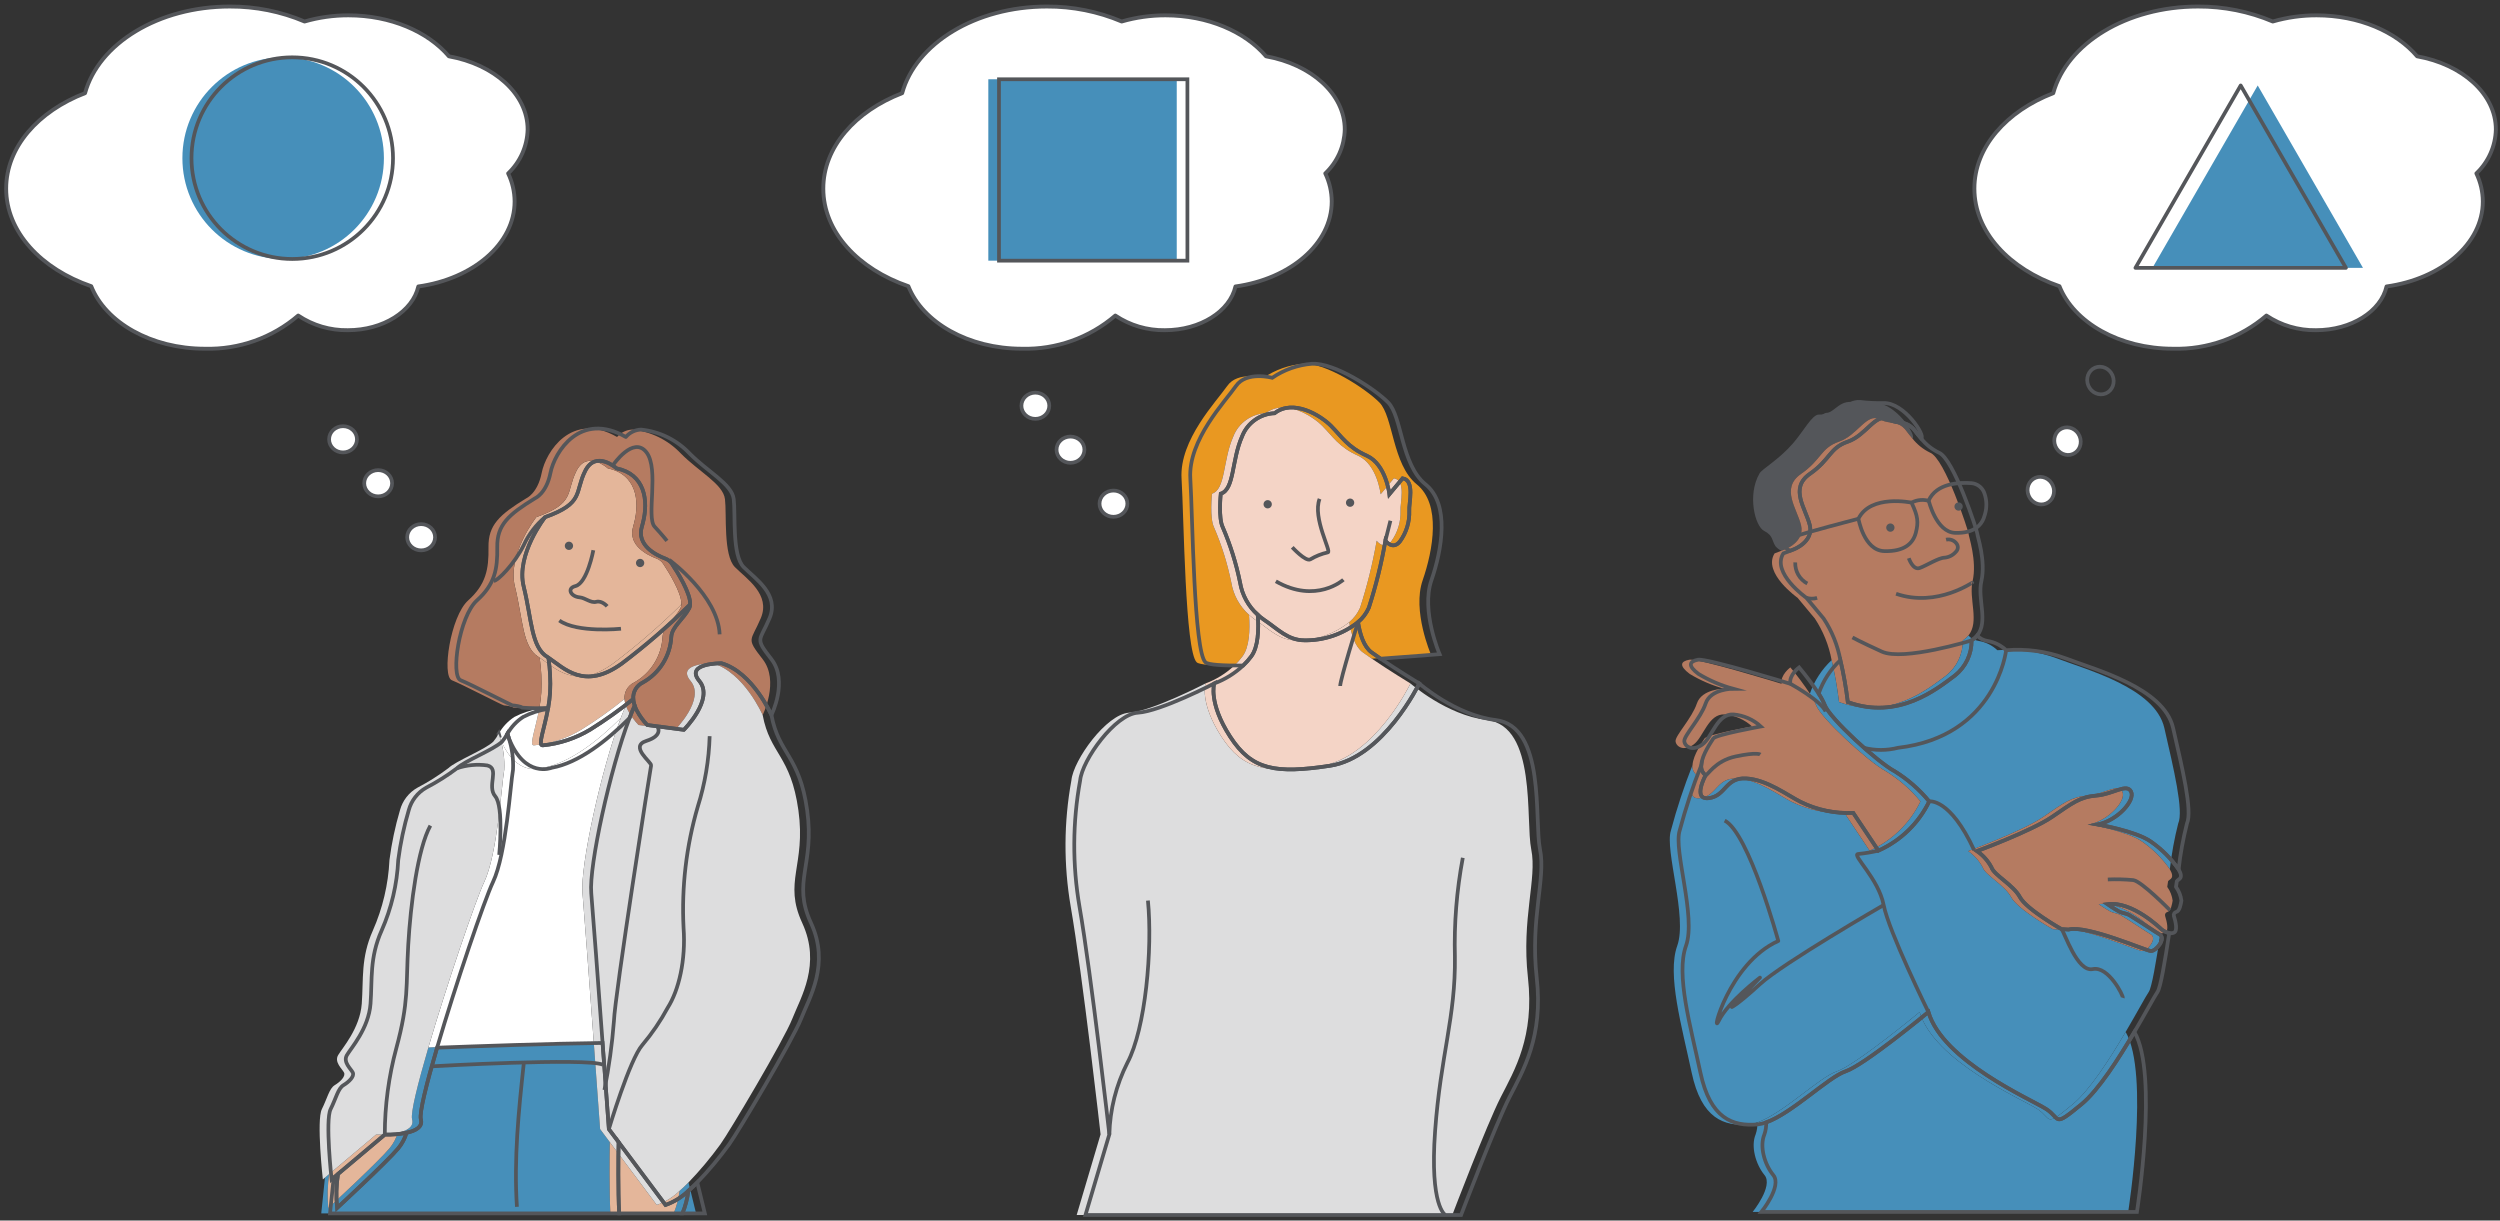 <svg width="424" height="207" viewBox="0 0 424 207" fill="none" xmlns="http://www.w3.org/2000/svg">
<rect x="0" y="0" width="424" height="207" fill="#333333" stroke="none"/>
<g clip-path="url(#clip0_2605_3126)">
<path d="M305.455 89.073C304.772 86.24 301.94 82.82 305.455 80.377C308.971 77.934 308.775 75.98 311.9 74.905C315.025 73.83 316.587 70.02 318.736 71.094C319.34 71.412 320.003 71.604 320.683 71.656C321.181 71.675 321.667 71.805 322.109 72.035C322.55 72.265 322.935 72.59 323.236 72.987C323.556 73.421 323.938 73.903 324.353 74.378C325.142 73.915 321.468 68.243 317.955 68.359C316.617 68.386 315.279 68.321 313.951 68.163C311.51 68.065 311.119 70.41 308.482 70.313C307.354 70.271 305.9 73.111 304.088 75.198C301.667 77.988 298.86 79.529 298.424 80.279C296.306 83.928 297.643 89.269 299.206 90.05C300.768 90.832 300.475 91.712 301.159 92.689C301.433 92.989 301.762 93.233 302.128 93.408L302.721 93.177C302.721 93.177 306.139 91.907 305.455 89.073Z" fill="#54565A"/>
<path d="M334.555 98.551C335.336 95.131 333.871 90.93 333.871 90.539C333.871 90.148 329.868 77.739 327.329 76.762C326.17 76.201 325.153 75.386 324.353 74.378C323.938 73.903 323.556 73.421 323.236 72.986C322.935 72.59 322.55 72.265 322.109 72.035C321.667 71.805 321.181 71.675 320.683 71.656C320.003 71.603 319.34 71.412 318.736 71.094C316.587 70.019 315.025 73.83 311.9 74.905C308.775 75.98 308.971 77.934 305.455 80.377C301.94 82.82 304.772 86.24 305.455 89.073C306.139 91.907 302.721 93.177 302.721 93.177L302.128 93.408L300.963 93.861C298.913 97.183 304.869 101.385 304.869 101.385L307.799 104.902C309.211 107.04 310.178 109.44 310.643 111.96C311.194 114.305 311.613 116.679 311.9 119.071C320.493 122.197 327.036 116.823 330.063 114.576C330.96 113.866 331.682 112.96 332.173 111.926C332.664 110.893 332.911 109.76 332.895 108.616C333.25 108.394 333.568 108.116 333.835 107.793C335.77 105.454 333.863 101.582 334.555 98.551Z" fill="#B57B61"/>
<path d="M351.546 187.273C346.566 191.377 348.128 189.716 345.492 188.055C342.855 186.394 328.012 179.945 325.571 171.639C325.571 171.639 314.732 180.629 311.51 181.704C308.611 182.67 302.402 188.837 298.055 190.356C298.085 191.049 297.983 191.741 297.755 192.395C296.912 194.418 297.755 197.453 299.271 199.307C300.787 201.162 297.249 205.546 297.249 205.546H360.939C360.939 205.546 364.639 182.145 360.51 175.015C357.877 179.495 354.433 184.894 351.546 187.273Z" fill="#468FBA"/>
<path d="M367.072 123.468C365.51 116.628 353.89 113.599 348.812 111.645C345.598 110.463 342.166 109.996 338.754 110.277C337.892 109.455 336.804 108.91 335.629 108.713C334.945 108.615 334.314 108.291 333.835 107.793C333.568 108.116 333.25 108.394 332.895 108.616C332.911 109.76 332.664 110.892 332.173 111.926C331.682 112.96 330.96 113.866 330.063 114.576C327.036 116.823 320.493 122.197 311.9 119.071C311.613 116.679 311.194 114.305 310.643 111.96C308.971 113.523 307.706 115.473 306.96 117.639C307.37 118.254 307.718 118.908 308.001 119.591C308.836 121.818 316.902 129.24 319.869 130.817C322.081 132.186 324.055 133.91 325.71 135.919C323.913 139.635 320.858 142.593 317.087 144.269L312.822 137.867C309.747 138.01 306.685 137.372 303.922 136.012C301.697 134.899 298.174 132.208 294.651 132.023C291.127 131.837 291.22 134.991 288.346 135.363C285.472 135.734 287.79 131.466 287.79 131.466C287.522 131.273 287.312 131.011 287.183 130.707C287.053 130.403 287.009 130.07 287.055 129.743C285.615 133.374 284.39 137.086 283.386 140.86C282.312 144.182 286.218 155.517 284.461 160.403C282.703 165.288 285.242 174.082 286.902 181.899C288.562 189.716 292.37 191.084 296.667 190.693C297.141 190.637 297.607 190.524 298.055 190.356C302.402 188.837 308.611 182.67 311.51 181.704C314.732 180.629 325.571 171.639 325.571 171.639C328.012 179.945 342.855 186.394 345.492 188.055C348.128 189.716 346.566 191.377 351.546 187.273C354.433 184.894 357.877 179.495 360.51 175.014C362.419 171.766 363.902 169 364.436 168.219C364.935 167.49 365.661 163.253 366.416 158.253C365.92 158.136 365.458 157.905 365.066 157.578C365.066 157.578 360.168 152.751 355.938 153.345C355.938 153.345 357.103 154.157 357.942 154.607C358.38 154.843 359.17 154.912 359.648 155.202C361.727 156.463 364.058 158.069 364.77 158.469C365.957 159.138 364.176 161.365 363.285 161.291C362.395 161.217 352.45 156.835 349.332 157.652L348.145 157.578C348.145 157.578 342.208 154.236 341.094 152.157C339.981 150.077 336.716 148.444 336.27 147.107C335.685 146.001 334.842 145.054 333.811 144.345C333.811 144.345 343.024 140.943 346.512 138.567C350 136.19 351.262 135.15 354.082 134.928C356.903 134.705 359.203 132.774 359.945 134.259C360.688 135.745 357.645 139.161 354.305 139.829C354.305 139.829 360.762 140.943 363.285 142.725C365.124 144.002 366.721 145.595 368.003 147.43C368.3 144.821 368.772 142.234 369.416 139.688C370.393 137.538 368.635 130.307 367.072 123.468Z" fill="#468FBA"/>
<path d="M367.588 150.457C367.577 150.439 367.576 150.419 367.567 150.401C367.613 150.083 367.658 149.77 367.704 149.459C367.732 149.422 367.762 149.387 367.796 149.356C367.907 149.271 368.036 149.166 368.184 149.038C368.544 148.725 368.418 148.139 368.003 147.43C366.721 145.595 365.124 144.002 363.285 142.725C360.762 140.943 354.305 139.829 354.305 139.829C357.645 139.161 360.688 135.745 359.946 134.259C359.203 132.774 356.903 134.705 354.083 134.928C351.262 135.151 350.001 136.19 346.512 138.567C343.024 140.943 333.812 144.345 333.812 144.345C334.842 145.054 335.686 146.001 336.27 147.107C336.716 148.444 339.981 150.078 341.095 152.157C342.208 154.236 348.145 157.578 348.145 157.578L349.333 157.652C352.45 156.835 362.395 161.217 363.285 161.291C364.176 161.366 365.957 159.138 364.77 158.469C364.059 158.069 361.728 156.463 359.649 155.202C359.17 154.912 358.38 154.843 357.942 154.608C357.103 154.157 355.938 153.345 355.938 153.345C360.168 152.751 365.067 157.578 365.067 157.578C365.458 157.905 365.92 158.137 366.417 158.253C366.686 158.31 366.966 158.282 367.219 158.172C367.869 157.872 367.508 156.324 367.204 155.346C367.183 155.276 367.176 155.202 367.185 155.13C367.193 155.057 367.217 154.987 367.253 154.923C367.29 154.86 367.339 154.805 367.397 154.761C367.456 154.717 367.523 154.686 367.594 154.669C368.207 154.5 368.366 153.382 368.481 152.751C368.379 151.924 368.072 151.135 367.588 150.457Z" fill="#B57B61"/>
<path d="M319.868 130.817C316.902 129.24 308.836 121.818 308.001 119.591C307.718 118.908 307.37 118.254 306.96 117.639C305.939 116.095 304.832 114.61 303.644 113.19C303.644 113.19 301.882 114.489 302.16 115.973C302.16 115.973 287.975 111.613 286.491 111.891C285.008 112.169 284.73 112.912 286.584 114.303C288.406 115.405 290.372 116.248 292.425 116.808C292.425 116.808 288.624 116.808 287.789 119.313C286.955 121.818 284.081 124.786 284.174 125.714C284.266 126.642 285.564 127.477 287.233 126.271C288.902 125.065 289.736 120.983 292.518 121.168C294.245 121.32 295.875 122.037 297.154 123.209C297.154 123.209 289.458 124.601 289.087 125.25C288.82 125.718 287.165 127.967 287.055 129.743C287.009 130.07 287.053 130.403 287.183 130.707C287.312 131.011 287.522 131.273 287.79 131.466C287.79 131.466 285.472 135.734 288.346 135.363C291.22 134.991 291.127 131.837 294.65 132.023C298.173 132.208 301.697 134.899 303.922 136.012C306.685 137.372 309.746 138.01 312.822 137.867L317.087 144.269C320.857 142.593 323.912 139.635 325.709 135.919C324.055 133.91 322.081 132.186 319.868 130.817Z" fill="#B57B61"/>
<path d="M306.941 89.073C306.258 86.24 303.426 82.82 306.941 80.377C310.456 77.934 310.261 75.98 313.386 74.905C316.511 73.83 318.073 70.02 320.221 71.094C320.826 71.412 321.489 71.603 322.169 71.656C322.666 71.675 323.153 71.805 323.594 72.035C324.036 72.265 324.421 72.59 324.721 72.987C325.042 73.421 325.424 73.903 325.839 74.378C326.628 73.915 322.954 68.243 319.44 68.359C318.103 68.386 316.765 68.321 315.437 68.163C312.995 68.065 312.605 70.41 309.968 70.313C308.84 70.271 307.386 73.111 305.574 75.198C303.153 77.988 299.687 79.441 299.91 80.279C300.301 81.745 299.129 89.269 300.692 90.05C302.254 90.832 301.961 91.712 302.645 92.689C302.918 92.989 303.248 93.233 303.614 93.408L304.207 93.177C304.207 93.177 307.625 91.907 306.941 89.073Z" stroke="#54565A" stroke-width="0.634" stroke-miterlimit="10"/>
<path d="M336.041 98.551C336.822 95.131 335.357 90.93 335.357 90.539C335.357 90.148 331.354 77.739 328.815 76.762C327.656 76.201 326.639 75.386 325.839 74.378C325.424 73.903 325.042 73.421 324.721 72.986C324.421 72.59 324.036 72.265 323.594 72.035C323.153 71.805 322.666 71.675 322.169 71.656C321.488 71.603 320.826 71.412 320.221 71.094C318.073 70.019 316.511 73.83 313.386 74.905C310.261 75.98 310.456 77.934 306.941 80.377C303.426 82.82 306.258 86.24 306.941 89.073C307.625 91.907 304.207 93.177 304.207 93.177L303.614 93.408L302.449 93.861C300.398 97.183 306.355 101.385 306.355 101.385L309.285 104.902C310.697 107.04 311.664 109.44 312.129 111.96C312.68 114.305 313.099 116.679 313.386 119.071C321.979 122.197 328.522 116.823 331.549 114.576C332.446 113.866 333.168 112.96 333.659 111.926C334.15 110.893 334.397 109.76 334.381 108.616C334.736 108.394 335.054 108.116 335.32 107.793C337.255 105.454 335.348 101.582 336.041 98.551Z" stroke="#54565A" stroke-width="0.634" stroke-miterlimit="10"/>
<path d="M353.032 187.273C348.052 191.377 349.614 189.716 346.978 188.055C344.341 186.394 329.498 179.945 327.057 171.639C327.057 171.639 316.218 180.629 312.995 181.704C310.097 182.67 303.888 188.837 299.541 190.356C299.571 191.049 299.469 191.741 299.24 192.395C298.398 194.418 299.24 197.453 300.757 199.307C302.273 201.162 298.735 205.546 298.735 205.546H362.424C362.424 205.546 366.125 182.145 361.996 175.015C359.363 179.495 355.919 184.894 353.032 187.273Z" stroke="#54565A" stroke-width="0.634" stroke-miterlimit="10"/>
<path d="M368.558 123.468C366.995 116.628 355.375 113.599 350.297 111.645C347.084 110.463 343.652 109.996 340.239 110.277C339.377 109.455 338.289 108.91 337.115 108.713C336.431 108.615 335.799 108.291 335.32 107.793C335.053 108.116 334.736 108.394 334.38 108.616C334.397 109.76 334.15 110.892 333.659 111.926C333.168 112.96 332.446 113.866 331.548 114.576C328.521 116.823 321.979 122.197 313.386 119.071C313.099 116.679 312.679 114.305 312.129 111.96C310.456 113.523 309.191 115.473 308.446 117.639C308.855 118.254 309.204 118.908 309.487 119.591C310.321 121.818 318.387 129.24 321.354 130.817C323.567 132.186 325.54 133.91 327.195 135.919C325.398 139.635 322.343 142.593 318.573 144.269L314.308 137.867C311.232 138.01 308.17 137.372 305.407 136.012C303.182 134.899 299.659 132.208 296.136 132.023C292.613 131.837 292.705 134.991 289.831 135.363C286.957 135.734 289.275 131.466 289.275 131.466C289.007 131.273 288.798 131.011 288.668 130.707C288.539 130.403 288.494 130.07 288.54 129.743C287.101 133.374 285.876 137.086 284.872 140.86C283.798 144.182 287.704 155.517 285.946 160.403C284.188 165.288 286.727 174.082 288.387 181.899C290.047 189.716 293.856 191.084 298.152 190.693C298.627 190.637 299.093 190.524 299.54 190.356C303.887 188.837 310.097 182.67 312.995 181.704C316.217 180.629 327.057 171.639 327.057 171.639C329.498 179.945 344.341 186.394 346.977 188.055C349.614 189.716 348.051 191.377 353.031 187.273C355.919 184.894 359.362 179.495 361.995 175.015C363.904 171.766 365.388 169 365.921 168.22C366.42 167.49 367.146 163.253 367.902 158.253C367.405 158.137 366.943 157.905 366.552 157.578C366.552 157.578 361.653 152.751 357.423 153.345C357.423 153.345 358.588 154.157 359.427 154.608C359.866 154.843 360.656 154.912 361.134 155.202C363.213 156.463 365.544 158.069 366.255 158.469C367.443 159.138 365.661 161.366 364.771 161.291C363.88 161.217 353.935 156.835 350.818 157.652L349.63 157.578C349.63 157.578 343.693 154.236 342.58 152.157C341.467 150.078 338.201 148.444 337.756 147.107C337.171 146.001 336.327 145.054 335.297 144.345C335.297 144.345 344.509 140.943 347.998 138.567C351.486 136.19 352.747 135.151 355.568 134.928C358.388 134.705 360.689 132.774 361.431 134.259C362.173 135.745 359.13 139.161 355.79 139.829C355.79 139.829 362.247 140.943 364.771 142.725C366.609 144.002 368.206 145.595 369.488 147.43C369.786 144.821 370.258 142.234 370.901 139.688C371.878 137.538 370.12 130.307 368.558 123.468Z" stroke="#54565A" stroke-width="0.634" stroke-miterlimit="10"/>
<path d="M369.073 150.457C369.062 150.439 369.061 150.419 369.052 150.401C369.098 150.083 369.144 149.77 369.189 149.459C369.217 149.422 369.248 149.387 369.281 149.356C369.393 149.271 369.521 149.166 369.669 149.038C370.029 148.725 369.903 148.139 369.488 147.43C368.206 145.595 366.609 144.002 364.771 142.725C362.247 140.943 355.79 139.829 355.79 139.829C359.13 139.161 362.173 135.745 361.431 134.259C360.689 132.774 358.388 134.705 355.568 134.928C352.748 135.151 351.486 136.19 347.998 138.567C344.51 140.943 335.297 144.345 335.297 144.345C336.327 145.054 337.171 146.001 337.756 147.107C338.201 148.444 341.467 150.078 342.58 152.157C343.693 154.236 349.63 157.578 349.63 157.578L350.818 157.652C353.935 156.835 363.88 161.217 364.771 161.291C365.661 161.366 367.443 159.138 366.255 158.469C365.544 158.069 363.213 156.463 361.134 155.202C360.656 154.912 359.866 154.843 359.427 154.608C358.588 154.157 357.423 153.345 357.423 153.345C361.654 152.751 366.552 157.578 366.552 157.578C366.943 157.905 367.406 158.137 367.902 158.253C368.171 158.31 368.452 158.282 368.704 158.172C369.354 157.872 368.994 156.324 368.689 155.346C368.668 155.276 368.662 155.202 368.67 155.13C368.679 155.057 368.702 154.987 368.738 154.923C368.775 154.86 368.824 154.805 368.883 154.761C368.941 154.717 369.008 154.686 369.079 154.669C369.692 154.5 369.851 153.382 369.966 152.751C369.864 151.924 369.557 151.135 369.073 150.457V150.457Z" stroke="#54565A" stroke-width="0.634" stroke-miterlimit="10"/>
<path d="M321.354 130.817C318.388 129.24 310.321 121.818 309.487 119.591C309.204 118.908 308.855 118.254 308.446 117.639C307.425 116.095 306.317 114.61 305.129 113.19C305.129 113.19 303.368 114.489 303.646 115.973C303.646 115.973 289.461 111.613 287.977 111.891C286.494 112.169 286.216 112.912 288.07 114.303C289.892 115.405 291.857 116.248 293.911 116.808C293.911 116.808 290.11 116.808 289.275 119.313C288.441 121.818 285.567 124.786 285.659 125.714C285.752 126.642 287.05 127.477 288.719 126.271C290.388 125.065 291.222 120.983 294.004 121.168C295.731 121.32 297.361 122.037 298.639 123.209C298.639 123.209 290.944 124.601 290.573 125.25C290.306 125.718 288.651 127.967 288.541 129.743C288.495 130.07 288.539 130.403 288.668 130.707C288.798 131.011 289.008 131.273 289.275 131.466C289.275 131.466 286.957 135.734 289.832 135.363C292.706 134.991 292.613 131.837 296.136 132.023C299.659 132.208 303.182 134.899 305.408 136.012C308.17 137.372 311.232 138.01 314.308 137.867L318.573 144.269C322.343 142.593 325.398 139.635 327.195 135.919C325.54 133.91 323.567 132.186 321.354 130.817Z" stroke="#54565A" stroke-width="0.634" stroke-miterlimit="10"/>
<path d="M323.731 94.671C323.731 94.671 324.423 96.749 325.577 96.334C326.731 95.918 328.809 94.579 329.824 94.579C330.562 94.506 331.242 94.148 331.719 93.581C331.902 93.409 332.016 93.177 332.041 92.927C332.066 92.678 332 92.428 331.855 92.223C331.659 91.94 331.383 91.722 331.062 91.599C330.741 91.475 330.39 91.451 330.055 91.53" stroke="#54565A" stroke-width="0.634" stroke-linejoin="round"/>
<path d="M334.381 108.616C334.381 108.616 322.808 112.177 319.161 110.514C315.514 108.851 314.176 108.112 314.176 108.112" stroke="#54565A" stroke-width="0.634" stroke-linejoin="round"/>
<path d="M304.944 90.837C305.175 90.606 315.191 87.973 315.191 87.973" stroke="#54565A" stroke-width="0.634" stroke-linejoin="round"/>
<path d="M324.193 85.248C324.193 85.248 317.269 83.77 315.191 87.974C315.191 87.974 316.115 93.378 319.577 93.47C323.039 93.562 324.47 92.13 324.931 90.329C325.379 88.584 325.301 87.558 324.193 85.248Z" stroke="#54565A" stroke-width="0.634" stroke-linejoin="round"/>
<path d="M334.389 81.946C332.234 81.779 328.464 81.946 327.101 84.879C327.101 84.879 328.359 90.283 331.614 90.375C334.868 90.468 336.213 89.036 336.647 87.234C336.986 86.101 336.966 84.89 336.59 83.769C336.447 83.279 336.162 82.844 335.769 82.519C335.377 82.194 334.896 81.995 334.389 81.946V81.946Z" stroke="#54565A" stroke-width="0.634" stroke-linejoin="round"/>
<path d="M324.193 85.248C324.671 84.993 325.197 84.841 325.738 84.801C326.278 84.761 326.821 84.835 327.332 85.017" stroke="#54565A" stroke-width="0.634" stroke-linejoin="round"/>
<path d="M334.494 98.865C334.718 98.544 328.642 103.134 321.576 100.703" stroke="#54565A" stroke-width="0.634" stroke-linejoin="round"/>
<path d="M340.24 110.277C340.24 110.277 338.602 124.88 321.9 126.827C320.002 127.309 318.014 127.309 316.116 126.827" stroke="#54565A" stroke-width="0.634" stroke-linejoin="round"/>
<path d="M303.646 115.973C303.646 115.973 308.765 118.768 309.63 120.661" stroke="#54565A" stroke-width="0.634" stroke-linejoin="round"/>
<path d="M289.275 131.466C289.577 131.587 290.82 129.045 294.387 128.288C297.955 127.53 298.549 127.963 298.549 127.963" stroke="#54565A" stroke-width="0.634" stroke-linejoin="round"/>
<path d="M327.195 135.919C327.195 135.919 330.71 135.265 334.818 144.189" stroke="#54565A" stroke-width="0.634" stroke-linejoin="round"/>
<path d="M318.573 144.269C317.443 144.533 316.297 144.723 315.143 144.838C313.954 144.892 318.602 149.003 319.467 153.492C320.332 157.981 327.057 171.64 327.057 171.64" stroke="#54565A" stroke-width="0.634" stroke-linejoin="round"/>
<path d="M319.468 153.492C319.468 153.492 302.375 163.36 298.494 166.91C294.613 170.461 293.726 170.794 293.726 170.794L298.494 165.801C298.494 165.801 293.061 169.906 291.508 173.124C290.061 176.123 293.171 163.36 301.599 159.587C301.599 159.587 296.609 141.279 292.506 139.171" stroke="#54565A" stroke-width="0.634" stroke-linejoin="round"/>
<path d="M349.631 157.578C350.167 158.145 352.274 164.913 354.935 164.358C357.596 163.803 360.147 168.907 360.036 169.24" stroke="#54565A" stroke-width="0.634" stroke-linejoin="round"/>
<path d="M368.02 154.372C368.02 154.372 363.251 149.49 361.81 149.268C360.373 149.133 358.928 149.095 357.485 149.157" stroke="#54565A" stroke-width="0.634" stroke-linejoin="round"/>
<path d="M92.091 130.21C92.091 130.21 87.522 132.125 84.786 125.119C85.365 126.868 85.614 128.71 85.522 130.55C85.069 133.043 84.389 144.831 82.124 149.591C80.682 152.621 75.801 166.942 72.645 177.687C79.155 177.44 91.789 176.994 100.71 176.881C99.975 166.864 99.08 154.808 98.79 151.475C98.386 146.817 102.002 130.408 105.277 121.788C101.373 125.683 96.611 129.406 92.091 130.21Z" fill="white"/>
<path d="M103.985 112.529C97.596 117.158 94.207 113.32 91.525 111.542C91.812 113.492 91.908 115.466 91.81 117.435C91.752 118.315 91.643 119.19 91.483 120.057C91.472 120.116 91.461 120.173 91.45 120.231C90.81 123.692 89.687 126.513 90.555 126.413C93.426 126.135 96.196 125.211 98.659 123.71C101.18 122.138 103.603 120.415 105.915 118.549C105.873 117.974 106.005 117.398 106.295 116.899C106.585 116.4 107.018 116 107.539 115.751C108.934 114.973 110.109 113.853 110.953 112.496C111.798 111.14 112.284 109.591 112.367 107.995C112.48 106.295 114.405 105.048 115.425 103.121C115.512 102.932 115.559 102.727 115.561 102.518C111.929 106.109 108.061 109.453 103.985 112.529Z" fill="#E4B69A"/>
<path d="M112.497 95.655C112.224 95.236 111.825 94.914 111.357 94.738C109.85 94.175 106.401 92.508 107.383 89.293C107.437 89.117 107.483 88.938 107.53 88.759C108.567 84.807 107.847 80.409 103.079 79.433C103.079 79.433 99.567 76.259 97.755 79.886C95.942 83.513 97.642 85.327 90.959 87.707C90.959 87.707 85.975 94.054 87.334 99.494C88.693 104.935 88.58 109.695 91.299 111.395C91.373 111.442 91.449 111.491 91.525 111.542C94.207 113.32 97.596 117.158 103.985 112.529C107.989 109.51 111.79 106.231 115.363 102.712C115.428 102.652 115.48 102.578 115.514 102.497C115.548 102.415 115.564 102.327 115.561 102.238C115.456 100.341 113.435 97.075 112.497 95.655Z" fill="#E4B69A"/>
<path d="M92.091 130.21C96.611 129.406 101.373 125.683 105.277 121.788C105.573 121.011 105.864 120.304 106.151 119.666C106.023 119.306 105.944 118.93 105.915 118.549C103.603 120.415 101.18 122.138 98.659 123.71C96.196 125.211 93.426 126.135 90.556 126.413C89.687 126.513 90.81 123.692 91.45 120.231C89.986 120.443 88.569 120.901 87.257 121.585C86.15 122.3 85.234 123.275 84.589 124.425C84.654 124.646 84.72 124.879 84.786 125.119C87.522 132.125 92.091 130.21 92.091 130.21Z" fill="white"/>
<path d="M84.589 124.425L84.552 124.482C84.629 124.702 84.706 124.915 84.786 125.119C84.72 124.879 84.654 124.646 84.589 124.425Z" stroke="#54565A" stroke-width="0.634" stroke-miterlimit="10"/>
<path d="M129.347 111.8C126.464 108.101 127.341 108.853 129.033 104.84C130.725 100.827 126.652 98.193 124.647 96.187C122.641 94.18 123.268 87.22 122.955 84.649C122.641 82.078 118.506 80.009 115.435 76.873C113.264 74.599 110.353 73.175 107.226 72.86C106.734 72.877 106.251 72.998 105.808 73.214C105.365 73.43 104.973 73.737 104.656 74.114C96.886 69.662 92.562 76.685 91.873 80.197C91.183 83.708 89.24 84.523 89.24 84.523C84.729 87.282 82.786 89.038 82.849 92.8C82.911 96.563 82.41 99.134 79.402 101.83C76.394 104.526 74.89 114.685 76.645 115.374C78.399 116.064 85.23 119.638 85.481 119.638C85.731 119.638 86.985 119.826 87.047 120.015C88.523 120.127 90.005 120.141 91.483 120.058C91.643 119.19 91.752 118.315 91.81 117.435C91.908 115.466 91.813 113.492 91.525 111.541L91.508 111.517C88.573 109.933 88.727 105.071 87.334 99.494C85.975 94.054 90.959 87.707 90.959 87.707C97.642 85.327 95.942 83.513 97.755 79.886C99.567 76.259 103.079 79.433 103.079 79.433C107.847 80.409 108.567 84.807 107.53 88.759C107.483 88.938 107.437 89.117 107.383 89.294C106.401 92.509 109.85 94.175 111.356 94.738C111.824 94.915 112.224 95.236 112.497 95.655C113.483 97.148 115.666 100.68 115.561 102.519C115.559 102.727 115.512 102.932 115.425 103.121C114.406 105.048 112.48 106.295 112.367 107.995C112.284 109.591 111.798 111.14 110.953 112.496C110.109 113.853 108.934 114.973 107.539 115.751C107.018 116 106.585 116.4 106.295 116.899C106.005 117.398 105.873 117.974 105.915 118.549C105.944 118.93 106.023 119.306 106.151 119.666C106.253 119.958 106.376 120.242 106.518 120.516C106.994 121.409 107.591 122.232 108.291 122.962L114.495 123.777C114.495 123.777 119.696 118.573 117.127 115.5C114.558 112.427 120.887 112.49 120.887 112.49C126.214 114.058 129.347 121.269 129.347 121.269C129.347 121.269 132.229 115.5 129.347 111.8Z" fill="#B57B61"/>
<path d="M118.054 205.793L116.77 200.539C116.272 201.042 115.765 201.526 115.253 201.973C115.097 203.286 114.76 204.572 114.253 205.793H118.054Z" fill="#468FBA"/>
<path d="M103.521 205.793C103.327 201.93 103.38 196.043 103.427 193.706L101.777 191.497C101.777 191.497 101.294 184.831 100.71 176.882C91.789 176.994 79.155 177.44 72.645 177.687C70.843 183.823 69.602 188.797 69.89 189.827C70.259 191.146 68.958 191.797 67.464 192.122C67.178 193.081 66.703 193.974 66.066 194.746C64.248 196.955 55.677 204.881 55.677 204.881C55.494 202.963 55.545 201.029 55.828 199.123L55.112 199.725L54.484 205.793H103.521Z" fill="#468FBA"/>
<path d="M63.774 192.434L55.828 199.123C55.545 201.029 55.494 202.963 55.677 204.881C55.677 204.881 64.248 196.955 66.066 194.746C66.703 193.974 67.178 193.082 67.464 192.122C66.248 192.355 65.011 192.459 63.774 192.434Z" fill="#E4B69A"/>
<path d="M84.786 125.12C84.706 124.915 84.629 124.702 84.552 124.482C84.297 124.943 83.999 125.378 83.663 125.784C82.222 127.163 77.334 129.044 76.018 130.298C74.376 131.533 72.635 132.631 70.813 133.582C70.088 133.987 69.451 134.534 68.94 135.19C68.429 135.846 68.055 136.598 67.839 137.401C67.023 140.166 66.426 142.991 66.054 145.849C65.859 149.981 64.903 154.042 63.234 157.826C61.166 162.466 61.668 166.04 61.354 170.242C61.041 174.443 58.033 177.766 57.344 178.958C56.654 180.149 58.033 181.278 58.346 181.905C58.66 182.532 57.72 183.473 56.78 184.037C55.84 184.601 55.526 186.232 54.586 188.113C53.646 189.994 54.754 200.027 54.754 200.027L55.112 199.725L55.828 199.123L63.774 192.434C65.011 192.459 66.248 192.355 67.464 192.122C68.958 191.797 70.259 191.146 69.891 189.827C69.602 188.798 70.844 183.823 72.645 177.687C75.801 166.942 80.682 152.621 82.124 149.591C84.389 144.831 85.069 133.043 85.522 130.55C85.614 128.71 85.365 126.869 84.786 125.12Z" fill="#DDDDDE"/>
<path d="M114.253 205.793C114.76 204.572 115.097 203.286 115.253 201.973C114.15 203.037 112.832 203.851 111.387 204.361L103.427 193.706C103.38 196.043 103.327 201.93 103.521 205.793H114.253Z" fill="#E4B69A"/>
<path d="M136.06 156.543C132.814 149.526 136.709 146.797 135.411 137.441C134.112 128.085 130.606 127.955 129.347 121.269C129.347 121.269 126.213 114.057 120.887 112.49C120.887 112.49 114.558 112.427 117.127 115.5C119.696 118.572 114.495 123.777 114.495 123.777L108.291 122.962C107.591 122.231 106.994 121.408 106.518 120.516C106.376 120.241 106.253 119.957 106.151 119.666C105.864 120.302 105.573 121.009 105.277 121.788C102.002 130.408 98.385 146.817 98.79 151.475C99.08 154.808 99.975 166.864 100.71 176.882C101.294 184.831 101.777 191.497 101.777 191.497L103.427 193.706L111.387 204.361C112.832 203.851 114.15 203.037 115.253 201.973C115.765 201.526 116.272 201.042 116.77 200.539C118.715 198.519 120.518 196.366 122.165 194.096C123.594 192.147 132.943 176.424 134.372 172.785C135.8 169.147 139.307 163.56 136.06 156.543Z" fill="#DDDDDE"/>
<path d="M105.471 112.529C99.082 117.158 95.693 113.32 93.011 111.542C93.299 113.492 93.394 115.466 93.296 117.435C93.238 118.315 93.129 119.19 92.969 120.057C92.959 120.116 92.947 120.173 92.936 120.231C92.296 123.692 91.173 126.513 92.042 126.413C94.912 126.135 97.683 125.211 100.146 123.71C102.666 122.138 105.089 120.415 107.401 118.549C107.359 117.974 107.492 117.398 107.781 116.899C108.071 116.4 108.505 116 109.025 115.751C110.42 114.973 111.595 113.853 112.439 112.496C113.284 111.14 113.77 109.591 113.853 107.995C113.966 106.295 115.892 105.048 116.911 103.121C116.999 102.932 117.045 102.727 117.048 102.518C113.415 106.109 109.548 109.453 105.471 112.529Z" stroke="#54565A" stroke-width="0.634" stroke-linejoin="round"/>
<path d="M113.984 95.655C113.71 95.236 113.311 94.914 112.843 94.738C111.336 94.175 107.887 92.508 108.869 89.293C108.923 89.117 108.969 88.938 109.016 88.759C110.053 84.807 109.333 80.409 104.565 79.433C104.565 79.433 101.053 76.259 99.241 79.886C97.428 83.513 99.128 85.327 92.445 87.707C92.445 87.707 87.461 94.054 88.82 99.494C90.179 104.935 90.066 109.695 92.784 111.395C92.859 111.442 92.935 111.491 93.011 111.542C95.693 113.32 99.082 117.158 105.471 112.529C109.475 109.51 113.276 106.231 116.849 102.712C116.914 102.652 116.966 102.578 117 102.497C117.034 102.415 117.05 102.327 117.047 102.238C116.943 100.341 114.921 97.075 113.984 95.655Z" stroke="#54565A" stroke-width="0.634" stroke-linejoin="round"/>
<path d="M93.577 130.21C98.097 129.406 102.859 125.683 106.763 121.788C107.059 121.011 107.35 120.304 107.637 119.666C107.509 119.306 107.43 118.93 107.401 118.549C105.089 120.415 102.666 122.138 100.146 123.71C97.683 125.211 94.912 126.135 92.042 126.413C91.173 126.513 92.296 123.692 92.936 120.231C91.472 120.443 90.055 120.901 88.743 121.585C87.636 122.3 86.72 123.275 86.075 124.425C86.14 124.646 86.206 124.879 86.272 125.119C89.008 132.125 93.577 130.21 93.577 130.21Z" stroke="#54565A" stroke-width="0.634" stroke-miterlimit="10"/>
<path d="M86.076 124.425L86.039 124.482C86.115 124.702 86.193 124.915 86.272 125.119C86.206 124.879 86.141 124.646 86.076 124.425Z" stroke="#54565A" stroke-width="0.634" stroke-miterlimit="10"/>
<path d="M130.833 111.8C127.95 108.101 128.828 108.853 130.52 104.84C132.212 100.827 128.139 98.193 126.133 96.187C124.128 94.18 124.755 87.22 124.441 84.649C124.128 82.078 119.992 80.009 116.921 76.873C114.751 74.599 111.839 73.175 108.712 72.86C108.22 72.877 107.737 72.998 107.294 73.214C106.852 73.43 106.459 73.737 106.143 74.114C98.372 69.662 94.048 76.685 93.359 80.197C92.67 83.708 90.727 84.523 90.727 84.523C86.215 87.282 84.272 89.038 84.335 92.8C84.398 96.563 83.896 99.134 80.888 101.83C77.88 104.526 76.376 114.685 78.131 115.374C79.886 116.064 86.716 119.638 86.967 119.638C87.218 119.638 88.471 119.826 88.534 120.015C90.01 120.127 91.492 120.141 92.969 120.058C93.129 119.19 93.238 118.315 93.296 117.435C93.394 115.466 93.299 113.492 93.011 111.541L92.994 111.517C90.06 109.933 90.213 105.071 88.82 99.494C87.461 94.054 92.445 87.707 92.445 87.707C99.128 85.327 97.429 83.513 99.241 79.886C101.053 76.259 104.565 79.433 104.565 79.433C109.333 80.409 110.053 84.807 109.016 88.759C108.969 88.938 108.923 89.117 108.869 89.294C107.887 92.509 111.336 94.175 112.843 94.738C113.311 94.915 113.71 95.236 113.984 95.655C114.97 97.148 117.153 100.68 117.048 102.519C117.045 102.727 116.999 102.932 116.911 103.121C115.892 105.048 113.966 106.295 113.853 107.995C113.77 109.591 113.284 111.14 112.44 112.496C111.595 113.853 110.42 114.973 109.025 115.751C108.505 116 108.071 116.4 107.781 116.899C107.492 117.398 107.359 117.974 107.401 118.549C107.43 118.93 107.51 119.306 107.637 119.666C107.74 119.958 107.862 120.242 108.004 120.516C108.48 121.409 109.077 122.232 109.777 122.962L115.981 123.777C115.981 123.777 121.183 118.573 118.613 115.5C116.044 112.427 122.373 112.49 122.373 112.49C127.7 114.058 130.833 121.269 130.833 121.269C130.833 121.269 133.716 115.5 130.833 111.8Z" stroke="#54565A" stroke-width="0.634" stroke-linejoin="round"/>
<path d="M119.54 205.793L118.256 200.539C117.759 201.042 117.251 201.526 116.74 201.973C116.583 203.286 116.247 204.572 115.739 205.793H119.54Z" stroke="#54565A" stroke-width="0.634" stroke-miterlimit="10"/>
<path d="M105.007 205.793C104.814 201.93 104.866 196.043 104.914 193.706L103.263 191.497C103.263 191.497 102.78 184.831 102.197 176.882C93.275 176.994 80.641 177.44 74.132 177.687C72.33 183.823 71.088 188.797 71.377 189.827C71.746 191.146 70.444 191.797 68.95 192.122C68.665 193.081 68.189 193.974 67.552 194.746C65.734 196.955 57.163 204.881 57.163 204.881C56.98 202.963 57.031 201.029 57.314 199.123L56.598 199.725L55.971 205.793H105.007Z" stroke="#54565A" stroke-width="0.634" stroke-miterlimit="10"/>
<path d="M65.26 192.434L57.314 199.123C57.031 201.029 56.98 202.963 57.163 204.881C57.163 204.881 65.734 196.955 67.552 194.746C68.189 193.974 68.664 193.082 68.95 192.122C67.734 192.355 66.498 192.459 65.26 192.434V192.434Z" stroke="#54565A" stroke-width="0.634" stroke-miterlimit="10"/>
<path d="M86.272 125.12C86.193 124.915 86.115 124.702 86.039 124.482C85.783 124.943 85.486 125.378 85.15 125.784C83.708 127.163 78.82 129.044 77.504 130.298C75.862 131.533 74.121 132.631 72.299 133.582C71.574 133.987 70.937 134.534 70.427 135.19C69.916 135.846 69.541 136.598 69.326 137.401C68.509 140.166 67.912 142.991 67.541 145.849C67.346 149.981 66.39 154.042 64.721 157.826C62.653 162.466 63.154 166.04 62.841 170.242C62.527 174.443 59.519 177.766 58.83 178.958C58.141 180.149 59.519 181.278 59.833 181.905C60.146 182.532 59.206 183.473 58.266 184.037C57.326 184.601 57.013 186.232 56.073 188.113C55.133 189.994 56.24 200.027 56.24 200.027L56.598 199.725L57.314 199.123L65.26 192.434C66.498 192.459 67.734 192.355 68.95 192.122C70.445 191.797 71.746 191.146 71.377 189.827C71.089 188.798 72.33 183.823 74.132 177.687C77.287 166.942 82.168 152.621 83.61 149.591C85.875 144.831 86.555 133.043 87.008 130.55C87.1 128.71 86.851 126.869 86.272 125.12V125.12Z" stroke="#54565A" stroke-width="0.634" stroke-miterlimit="10"/>
<path d="M115.739 205.793C116.246 204.572 116.583 203.286 116.739 201.973C115.636 203.037 114.318 203.852 112.873 204.361L104.913 193.706C104.866 196.043 104.813 201.93 105.007 205.793H115.739Z" stroke="#54565A" stroke-width="0.634" stroke-miterlimit="10"/>
<path d="M137.546 156.543C134.3 149.526 138.196 146.797 136.897 137.441C135.599 128.085 132.092 127.955 130.833 121.269C130.833 121.269 127.7 114.057 122.373 112.49C122.373 112.49 116.044 112.427 118.613 115.5C121.182 118.572 115.981 123.777 115.981 123.777L109.777 122.962C109.077 122.231 108.48 121.408 108.004 120.516C107.862 120.241 107.739 119.957 107.637 119.666C107.351 120.302 107.059 121.009 106.763 121.788C103.488 130.408 99.872 146.817 100.276 151.475C100.566 154.808 101.461 166.864 102.197 176.882C102.78 184.831 103.263 191.497 103.263 191.497L104.914 193.706L112.873 204.361C114.318 203.851 115.637 203.037 116.74 201.973C117.251 201.526 117.759 201.042 118.256 200.539C120.202 198.519 122.004 196.366 123.651 194.096C125.08 192.147 134.43 176.424 135.858 172.785C137.287 169.147 140.793 163.56 137.546 156.543Z" stroke="#54565A" stroke-width="0.634" stroke-miterlimit="10"/>
<path d="M77.504 130.298C79.16 129.74 80.923 129.576 82.653 129.82C84.8 130.357 82.519 133.311 83.995 135.056C85.471 136.802 84.666 144.992 84.666 144.992" stroke="#54565A" stroke-width="0.634" stroke-miterlimit="10"/>
<path d="M73.395 180.84C73.395 180.84 99.426 179.364 102.243 180.572" stroke="#54565A" stroke-width="0.634" stroke-miterlimit="10"/>
<path d="M88.825 180.438C87.956 188.427 87.137 196.643 87.671 204.678" stroke="#54565A" stroke-width="0.634" stroke-miterlimit="10"/>
<path d="M103.263 191.497C103.263 191.497 106.805 179.632 108.952 177.215C110.596 175.265 112.035 173.15 113.246 170.905C115.124 167.951 116.332 162.849 115.93 157.344C115.583 150.41 116.399 143.466 118.345 136.802C119.565 132.931 120.242 128.909 120.357 124.852" stroke="#54565A" stroke-width="0.634" stroke-miterlimit="10"/>
<path d="M111.502 123.241C111.502 123.241 112.575 124.718 109.623 125.658C106.671 126.598 110.563 129.283 110.428 129.82C110.294 130.357 104.256 169.025 104.122 173.187C103.817 177.11 103.28 181.01 102.512 184.868" stroke="#54565A" stroke-width="0.634" stroke-miterlimit="10"/>
<path d="M65.26 192.434C65.268 187.475 65.928 182.539 67.222 177.752C69.369 169.831 68.832 167.28 69.235 160.298C69.638 153.316 70.845 143.918 72.992 140.024" stroke="#54565A" stroke-width="0.634" stroke-miterlimit="10"/>
<path d="M100.629 93.315C100.629 93.315 99.601 98.9 97.587 99.403C96.066 99.784 96.826 101.179 98.284 101.306C99.282 101.393 100.185 102.321 101.136 102.067C102.087 101.813 102.974 102.828 102.974 102.828" stroke="#54565A" stroke-width="0.634" stroke-miterlimit="10"/>
<path d="M105.319 106.633C105.319 106.633 97.904 107.394 94.862 105.238" stroke="#54565A" stroke-width="0.634" stroke-miterlimit="10"/>
<path d="M92.445 87.707C90.91 88.995 89.679 90.607 88.84 92.427C87.256 95.662 84.404 98.516 83.77 98.516" stroke="#54565A" stroke-width="0.634" stroke-miterlimit="10"/>
<path d="M103.988 78.855C103.988 78.855 107.411 73.845 109.629 76.699C111.847 79.553 109.566 87.734 111.023 89.32C112.481 90.905 113.115 91.73 113.115 91.73" stroke="#54565A" stroke-width="0.634" stroke-miterlimit="10"/>
<path d="M113.513 94.961C113.513 94.961 121.798 101.052 122.051 107.585" stroke="#54565A" stroke-width="0.634" stroke-miterlimit="10"/>
<path d="M96.493 93.274C96.881 93.274 97.195 92.96 97.195 92.572C97.195 92.183 96.881 91.869 96.493 91.869C96.105 91.869 95.791 92.183 95.791 92.572C95.791 92.96 96.105 93.274 96.493 93.274Z" fill="#54565A"/>
<path d="M108.565 96.185C108.952 96.185 109.267 95.871 109.267 95.483C109.267 95.094 108.952 94.78 108.565 94.78C108.177 94.78 107.862 95.094 107.862 95.483C107.862 95.871 108.177 96.185 108.565 96.185Z" fill="#54565A"/>
<path d="M320.606 90.186C320.994 90.186 321.308 89.871 321.308 89.484C321.308 89.096 320.994 88.781 320.606 88.781C320.219 88.781 319.904 89.096 319.904 89.484C319.904 89.871 320.219 90.186 320.606 90.186Z" fill="#54565A"/>
<path d="M332.177 86.609C332.564 86.609 332.879 86.295 332.879 85.907C332.879 85.519 332.564 85.205 332.177 85.205C331.789 85.205 331.475 85.519 331.475 85.907C331.475 86.295 331.789 86.609 332.177 86.609Z" fill="#54565A"/>
<path d="M306.355 101.385C306.949 101.575 307.586 101.581 308.183 101.403" stroke="#54565A" stroke-width="0.634" stroke-miterlimit="10"/>
<path d="M304.471 95.383C304.443 96.113 304.621 96.835 304.982 97.469C305.344 98.103 305.877 98.623 306.519 98.969" stroke="#54565A" stroke-width="0.634" stroke-miterlimit="10"/>
<path d="M210.744 111.301C211.894 109.733 212.024 106.878 211.834 104.27C210.239 102.843 209.179 100.913 208.831 98.801C208.179 95.593 207.198 92.46 205.905 89.453C205.117 87.877 205.552 83.737 205.552 83.737C207.901 82.975 207.368 78.079 209.168 74.025C209.604 72.901 210.358 71.93 211.337 71.23C212.317 70.529 213.48 70.131 214.683 70.083C217.835 67.606 222.449 70.421 224.25 72.223C226.05 74.025 227.063 75.827 230.327 77.291C233.591 78.755 234.154 83.823 234.154 83.823L236.405 81.12C238.543 81.457 237.418 85.399 237.53 86.638C237.596 88.492 237.042 90.315 235.955 91.818C234.717 93.395 233.479 91.706 233.479 91.706C232.811 95.559 231.871 99.36 230.665 103.08C230.249 104.022 229.622 104.856 228.833 105.517C229.16 107.566 229.814 109.674 231.115 110.626C231.583 110.967 232.11 111.336 232.662 111.712C238.399 111.303 242.666 110.944 242.666 110.944C242.666 110.944 239.491 103.596 241.277 98.433C243.063 93.269 244.452 85.524 240.284 82.148C236.117 78.772 236.315 70.629 233.934 68.246C231.552 65.863 224.804 61.494 221.033 61.693C218.615 61.886 216.289 62.708 214.285 64.076C214.285 64.076 209.919 62.884 208.133 65.466C206.346 68.048 199.995 74.601 200.392 81.155C200.789 87.709 200.988 110.547 202.972 112.334C203.439 112.755 205.884 112.9 209.349 112.877C209.86 112.394 210.327 111.867 210.744 111.301Z" fill="#E99821"/>
<path d="M236.405 81.12L234.154 83.823C234.154 83.823 233.591 78.755 230.327 77.291C227.064 75.827 226.051 74.025 224.25 72.223C222.449 70.421 217.835 67.606 214.683 70.083C213.48 70.131 212.317 70.529 211.338 71.23C210.358 71.93 209.604 72.901 209.169 74.025C207.368 78.079 207.902 82.975 205.552 83.737C205.552 83.737 205.117 87.877 205.905 89.453C207.198 92.46 208.179 95.593 208.831 98.801C209.179 100.913 210.239 102.843 211.834 104.27C212.162 104.575 212.512 104.855 212.883 105.107C215.246 106.684 216.934 108.598 219.748 108.598C223.041 108.652 226.251 107.563 228.833 105.517C229.622 104.856 230.249 104.022 230.665 103.08C231.871 99.36 232.811 95.559 233.479 91.706C233.479 91.706 234.717 93.395 235.955 91.818C237.042 90.315 237.596 88.492 237.53 86.638C237.418 85.399 238.543 81.457 236.405 81.12Z" fill="#F4D4C6"/>
<path d="M259.702 144.073C258.689 139.118 260.715 123.126 252.161 122.113C245.374 121.308 239.218 115.919 239.218 115.919C239.218 115.919 233.141 128.532 224.025 129.883C214.908 131.235 210.857 130.671 207.143 124.928C203.429 119.184 204.441 115.919 204.441 115.919C204.441 115.919 195.325 120.648 191.499 120.874C187.672 121.099 182.045 128.87 181.707 132.361C180.417 139.431 180.378 146.674 181.594 153.758C183.62 165.47 186.659 192.386 186.659 192.386L182.607 206.063H246.309C246.309 206.063 252.161 190.697 254.525 186.079C256.888 181.462 260.265 175.831 259.139 165.808C258.014 155.785 260.715 149.028 259.702 144.073Z" fill="#DDDDDE"/>
<path d="M232.662 111.713C232.11 111.336 231.583 110.967 231.115 110.626C229.814 109.674 229.16 107.566 228.833 105.517C226.251 107.563 223.041 108.652 219.748 108.598C216.934 108.598 215.246 106.684 212.883 105.107C212.512 104.855 212.162 104.575 211.834 104.27C212.024 106.879 211.894 109.733 210.744 111.301C210.327 111.867 209.86 112.394 209.349 112.877C207.935 114.211 206.266 115.246 204.442 115.919C204.442 115.919 203.429 119.185 207.143 124.928C210.857 130.672 214.908 131.235 224.025 129.883C233.141 128.532 239.219 115.919 239.219 115.919C239.219 115.919 235.566 113.693 232.662 111.713Z" fill="#F4D4C6"/>
<path d="M212.23 111.301C213.38 109.733 213.51 106.878 213.32 104.27C211.725 102.843 210.665 100.913 210.317 98.801C209.665 95.593 208.684 92.46 207.391 89.453C206.603 87.877 207.039 83.737 207.039 83.737C209.388 82.975 208.854 78.079 210.655 74.025C211.09 72.901 211.844 71.93 212.824 71.23C213.803 70.529 214.966 70.131 216.169 70.083C219.321 67.606 223.935 70.421 225.736 72.223C227.537 74.025 228.55 75.827 231.814 77.291C235.077 78.755 235.64 83.823 235.64 83.823L237.891 81.12C240.03 81.457 238.904 85.399 239.017 86.638C239.083 88.492 238.528 90.315 237.441 91.818C236.203 93.395 234.965 91.706 234.965 91.706C234.297 95.559 233.357 99.36 232.151 103.08C231.735 104.022 231.109 104.856 230.319 105.517C230.647 107.566 231.3 109.674 232.601 110.626C233.069 110.967 233.597 111.336 234.149 111.712C239.885 111.303 244.153 110.944 244.153 110.944C244.153 110.944 240.977 103.596 242.763 98.433C244.549 93.269 245.939 85.524 241.771 82.148C237.603 78.772 237.801 70.629 235.42 68.246C233.038 65.863 226.29 61.494 222.519 61.693C220.101 61.886 217.775 62.708 215.771 64.076C215.771 64.076 211.405 62.884 209.619 65.466C207.833 68.048 201.482 74.601 201.879 81.155C202.276 87.709 202.474 110.547 204.459 112.334C204.926 112.755 207.37 112.9 210.836 112.877C211.346 112.394 211.813 111.867 212.23 111.301V111.301Z" stroke="#54565A" stroke-width="0.634" stroke-miterlimit="10"/>
<path d="M237.891 81.12L235.64 83.823C235.64 83.823 235.077 78.755 231.813 77.291C228.55 75.827 227.537 74.025 225.736 72.223C223.935 70.421 219.321 67.606 216.169 70.083C214.966 70.131 213.803 70.529 212.824 71.23C211.844 71.93 211.09 72.901 210.655 74.025C208.854 78.079 209.388 82.975 207.039 83.737C207.039 83.737 206.603 87.877 207.391 89.453C208.684 92.46 209.665 95.593 210.317 98.801C210.665 100.913 211.725 102.843 213.32 104.27C213.648 104.575 213.999 104.855 214.369 105.107C216.732 106.684 218.42 108.598 221.234 108.598C224.527 108.652 227.737 107.563 230.319 105.517C231.108 104.856 231.735 104.022 232.151 103.08C233.357 99.36 234.297 95.559 234.965 91.706C234.965 91.706 236.203 93.395 237.441 91.818C238.528 90.315 239.082 88.492 239.017 86.638C238.904 85.399 240.029 81.457 237.891 81.12Z" stroke="#54565A" stroke-width="0.634" stroke-miterlimit="10"/>
<path d="M261.188 144.073C260.175 139.118 262.201 123.126 253.648 122.113C246.86 121.308 240.705 115.919 240.705 115.919C240.705 115.919 234.627 128.532 225.511 129.883C216.395 131.235 212.343 130.671 208.629 124.928C204.915 119.184 205.928 115.919 205.928 115.919C205.928 115.919 196.811 120.648 192.985 120.874C189.158 121.099 183.531 128.87 183.193 132.361C181.903 139.431 181.865 146.674 183.081 153.758C185.107 165.47 188.145 192.386 188.145 192.386L184.094 206.063H247.795C247.795 206.063 253.648 190.697 256.011 186.079C258.375 181.462 261.751 175.831 260.626 165.808C259.5 155.785 262.201 149.028 261.188 144.073Z" stroke="#54565A" stroke-width="0.634" stroke-miterlimit="10"/>
<path d="M234.149 111.713C233.597 111.336 233.069 110.967 232.601 110.626C231.3 109.674 230.646 107.566 230.319 105.517C227.737 107.563 224.527 108.652 221.234 108.598C218.42 108.598 216.732 106.684 214.369 105.107C213.999 104.855 213.648 104.575 213.32 104.27C213.51 106.879 213.38 109.733 212.23 111.301C211.813 111.867 211.346 112.394 210.835 112.877C209.421 114.211 207.752 115.246 205.928 115.919C205.928 115.919 204.915 119.185 208.629 124.928C212.343 130.672 216.395 131.235 225.511 129.883C234.627 128.532 240.705 115.919 240.705 115.919C240.705 115.919 237.052 113.693 234.149 111.713Z" stroke="#54565A" stroke-width="0.634" stroke-miterlimit="10"/>
<path d="M188.146 192.386C188.255 188.167 189.298 184.025 191.2 180.258C194.286 174.484 195.493 160.924 194.688 152.734" stroke="#54565A" stroke-width="0.634" stroke-miterlimit="10"/>
<path d="M245.14 206.063C245.14 206.063 242.456 204.694 243.395 191.804C244.334 178.915 246.884 172.47 246.75 162.266C246.602 156.64 247.052 151.014 248.091 145.483" stroke="#54565A" stroke-width="0.634" stroke-miterlimit="10"/>
<path d="M230.319 105.517C230.319 105.517 227.293 115.274 227.293 116.348" stroke="#54565A" stroke-width="0.634" stroke-miterlimit="10"/>
<path d="M227.84 98.323C227.84 98.323 223.205 102.498 216.384 98.588" stroke="#54565A" stroke-width="0.634" stroke-linejoin="round"/>
<path d="M219.166 92.823C219.166 92.823 221.417 95.275 222.212 94.877C223.134 94.322 224.141 93.919 225.192 93.685C225.92 93.685 222.543 87.854 223.801 84.607" stroke="#54565A" stroke-width="0.634" stroke-linejoin="round"/>
<path d="M215 86.225C215.387 86.225 215.702 85.911 215.702 85.523C215.702 85.135 215.387 84.82 215 84.82C214.612 84.82 214.297 85.135 214.297 85.523C214.297 85.911 214.612 86.225 215 86.225Z" fill="#54565A"/>
<path d="M228.977 85.958C229.365 85.958 229.679 85.643 229.679 85.255C229.679 84.867 229.365 84.552 228.977 84.552C228.589 84.552 228.275 84.867 228.275 85.255C228.275 85.643 228.589 85.958 228.977 85.958Z" fill="#54565A"/>
<path d="M235.815 88.313C235.303 90.363 234.965 91.706 234.965 91.706" stroke="#54565A" stroke-width="0.634" stroke-miterlimit="10"/>
<path d="M58.178 76.733C59.483 76.733 60.54 75.737 60.54 74.508C60.54 73.279 59.483 72.283 58.178 72.283C56.873 72.283 55.815 73.279 55.815 74.508C55.815 75.737 56.873 76.733 58.178 76.733Z" fill="white"/>
<path d="M64.135 84.183C65.439 84.183 66.497 83.187 66.497 81.958C66.497 80.729 65.439 79.733 64.135 79.733C62.83 79.733 61.772 80.729 61.772 81.958C61.772 83.187 62.83 84.183 64.135 84.183Z" fill="white"/>
<path d="M71.424 93.342C72.729 93.342 73.787 92.346 73.787 91.117C73.787 89.888 72.729 88.891 71.424 88.891C70.119 88.891 69.061 89.888 69.061 91.117C69.061 92.346 70.119 93.342 71.424 93.342Z" fill="white"/>
<path d="M58.178 76.733C59.483 76.733 60.54 75.737 60.54 74.508C60.54 73.279 59.483 72.283 58.178 72.283C56.873 72.283 55.815 73.279 55.815 74.508C55.815 75.737 56.873 76.733 58.178 76.733Z" stroke="#54565A" stroke-width="0.634" stroke-linejoin="round"/>
<path d="M64.135 84.183C65.439 84.183 66.497 83.187 66.497 81.958C66.497 80.729 65.439 79.733 64.135 79.733C62.83 79.733 61.772 80.729 61.772 81.958C61.772 83.187 62.83 84.183 64.135 84.183Z" stroke="#54565A" stroke-width="0.634" stroke-linejoin="round"/>
<path d="M71.424 93.342C72.729 93.342 73.787 92.346 73.787 91.117C73.787 89.888 72.729 88.891 71.424 88.891C70.119 88.891 69.061 89.888 69.061 91.117C69.061 92.346 70.119 93.342 71.424 93.342Z" stroke="#54565A" stroke-width="0.634" stroke-linejoin="round"/>
<path d="M175.595 71.042C176.9 71.042 177.958 70.046 177.958 68.817C177.958 67.588 176.9 66.591 175.595 66.591C174.29 66.591 173.232 67.588 173.232 68.817C173.232 70.046 174.29 71.042 175.595 71.042Z" fill="white"/>
<path d="M181.552 78.492C182.857 78.492 183.915 77.495 183.915 76.266C183.915 75.037 182.857 74.041 181.552 74.041C180.247 74.041 179.189 75.037 179.189 76.266C179.189 77.495 180.247 78.492 181.552 78.492Z" fill="white"/>
<path d="M188.842 87.65C190.147 87.65 191.204 86.654 191.204 85.425C191.204 84.196 190.147 83.2 188.842 83.2C187.537 83.2 186.479 84.196 186.479 85.425C186.479 86.654 187.537 87.65 188.842 87.65Z" fill="white"/>
<path d="M175.595 71.042C176.9 71.042 177.958 70.046 177.958 68.817C177.958 67.588 176.9 66.591 175.595 66.591C174.29 66.591 173.232 67.588 173.232 68.817C173.232 70.046 174.29 71.042 175.595 71.042Z" stroke="#54565A" stroke-width="0.634" stroke-linejoin="round"/>
<path d="M181.552 78.492C182.857 78.492 183.915 77.495 183.915 76.266C183.915 75.037 182.857 74.041 181.552 74.041C180.247 74.041 179.189 75.037 179.189 76.266C179.189 77.495 180.247 78.492 181.552 78.492Z" stroke="#54565A" stroke-width="0.634" stroke-linejoin="round"/>
<path d="M188.842 87.65C190.147 87.65 191.204 86.654 191.204 85.425C191.204 84.196 190.147 83.2 188.842 83.2C187.537 83.2 186.479 84.196 186.479 85.425C186.479 86.654 187.537 87.65 188.842 87.65Z" stroke="#54565A" stroke-width="0.634" stroke-linejoin="round"/>
<path d="M347.037 85.391C348.167 84.912 348.672 83.549 348.163 82.347C347.654 81.145 346.326 80.559 345.195 81.037C344.064 81.516 343.56 82.879 344.068 84.082C344.577 85.284 345.906 85.87 347.037 85.391Z" fill="white"/>
<path d="M351.569 76.999C352.7 76.52 353.204 75.158 352.696 73.956C352.187 72.753 350.858 72.167 349.728 72.646C348.597 73.125 348.092 74.488 348.601 75.69C349.11 76.892 350.439 77.478 351.569 76.999Z" fill="white"/>
<path d="M347.037 85.391C348.167 84.912 348.672 83.549 348.163 82.347C347.654 81.145 346.326 80.559 345.195 81.037C344.064 81.516 343.56 82.879 344.068 84.082C344.577 85.284 345.906 85.87 347.037 85.391Z" stroke="#54565A" stroke-width="0.634" stroke-linejoin="round"/>
<path d="M351.569 76.999C352.7 76.52 353.204 75.158 352.696 73.956C352.187 72.753 350.858 72.167 349.728 72.646C348.597 73.125 348.092 74.488 348.601 75.69C349.11 76.892 350.439 77.478 351.569 76.999Z" stroke="#54565A" stroke-width="0.634" stroke-linejoin="round"/>
<path d="M357.155 66.715C358.286 66.236 358.79 64.873 358.282 63.671C357.773 62.469 356.444 61.882 355.313 62.361C354.183 62.84 353.678 64.203 354.187 65.405C354.696 66.607 356.024 67.194 357.155 66.715Z" stroke="#54565A" stroke-width="0.634" stroke-linejoin="round"/>
<path d="M228.072 21.955C228.072 15.941 222.38 10.911 214.722 9.552C211.174 5.384 204.869 2.601 197.659 2.601C195.149 2.598 192.651 2.95 190.24 3.648C186.227 1.949 181.912 1.085 177.556 1.107C165.418 1.107 155.302 7.42 153.01 15.798C145.058 18.864 139.631 24.957 139.631 31.985C139.631 39.315 145.542 45.62 154.059 48.541C156.483 54.664 164.198 59.146 173.358 59.146C179.139 59.294 184.77 57.288 189.158 53.518C191.644 55.182 194.578 56.048 197.569 56.001C203.593 56.001 208.579 52.791 209.533 48.586C218.83 47.294 225.863 41.332 225.863 34.162C225.853 32.517 225.479 30.894 224.768 29.411C225.783 28.448 226.597 27.293 227.165 26.013C227.732 24.734 228.04 23.355 228.072 21.955Z" fill="white" stroke="#54565A" stroke-width="0.66" stroke-linejoin="round"/>
<path d="M89.487 21.955C89.487 15.941 83.794 10.911 76.137 9.552C72.589 5.384 66.284 2.601 59.074 2.601C56.563 2.598 54.065 2.95 51.654 3.648C47.642 1.949 43.327 1.085 38.971 1.107C26.832 1.107 16.717 7.42 14.424 15.798C6.472 18.864 1.045 24.957 1.045 31.985C1.045 39.315 6.957 45.62 15.473 48.541C17.897 54.664 25.612 59.146 34.772 59.146C40.554 59.294 46.184 57.288 50.572 53.518C53.059 55.182 55.993 56.048 58.983 56.001C65.008 56.001 69.994 52.791 70.947 48.586C80.244 47.294 87.278 41.332 87.278 34.162C87.267 32.517 86.893 30.894 86.182 29.411C87.197 28.448 88.012 27.293 88.579 26.013C89.146 24.734 89.454 23.355 89.487 21.955Z" fill="white" stroke="#54565A" stroke-width="0.66" stroke-linejoin="round"/>
<path d="M423.297 21.955C423.297 15.941 417.604 10.911 409.947 9.552C406.399 5.384 400.094 2.601 392.884 2.601C390.374 2.598 387.876 2.95 385.464 3.648C381.452 1.949 377.137 1.085 372.781 1.107C360.643 1.107 350.527 7.42 348.234 15.798C340.283 18.864 334.855 24.957 334.855 31.985C334.855 39.315 340.767 45.62 349.284 48.541C351.708 54.664 359.422 59.146 368.582 59.146C374.364 59.294 379.995 57.288 384.383 53.518C386.869 55.182 389.803 56.048 392.793 56.001C398.818 56.001 403.804 52.791 404.757 48.586C414.055 47.294 421.088 41.332 421.088 34.162C421.078 32.517 420.704 30.894 419.993 29.411C421.008 28.448 421.822 27.293 422.389 26.013C422.956 24.734 423.265 23.355 423.297 21.955Z" fill="white" stroke="#54565A" stroke-width="0.66" stroke-linejoin="round"/>
<path d="M48.023 43.923C57.461 43.923 65.111 36.267 65.111 26.824C65.111 17.38 57.461 9.725 48.023 9.725C38.586 9.725 30.935 17.38 30.935 26.824C30.935 36.267 38.586 43.923 48.023 43.923Z" fill="#468FBA"/>
<path d="M49.566 43.923C59.004 43.923 66.654 36.267 66.654 26.824C66.654 17.38 59.004 9.725 49.566 9.725C40.129 9.725 32.478 17.38 32.478 26.824C32.478 36.267 40.129 43.923 49.566 43.923Z" stroke="#54565A" stroke-width="0.634" stroke-linejoin="round"/>
<path d="M199.576 13.443H167.619V44.213H199.576V13.443Z" fill="#468FBA"/>
<path d="M201.385 13.443H169.428V44.213H201.385V13.443Z" stroke="#54565A" stroke-width="0.634" stroke-miterlimit="10"/>
<path d="M382.909 14.494L365.06 45.429H400.758L382.909 14.494Z" fill="#468FBA"/>
<path d="M380.021 14.494L362.171 45.429H397.869L380.021 14.494Z" stroke="#54565A" stroke-width="0.634" stroke-linejoin="round"/>
</g>
<defs>
<clipPath id="clip0_2605_3126">
<rect width="424" height="207" rx="4" fill="white"/>
</clipPath>
</defs>
</svg>
